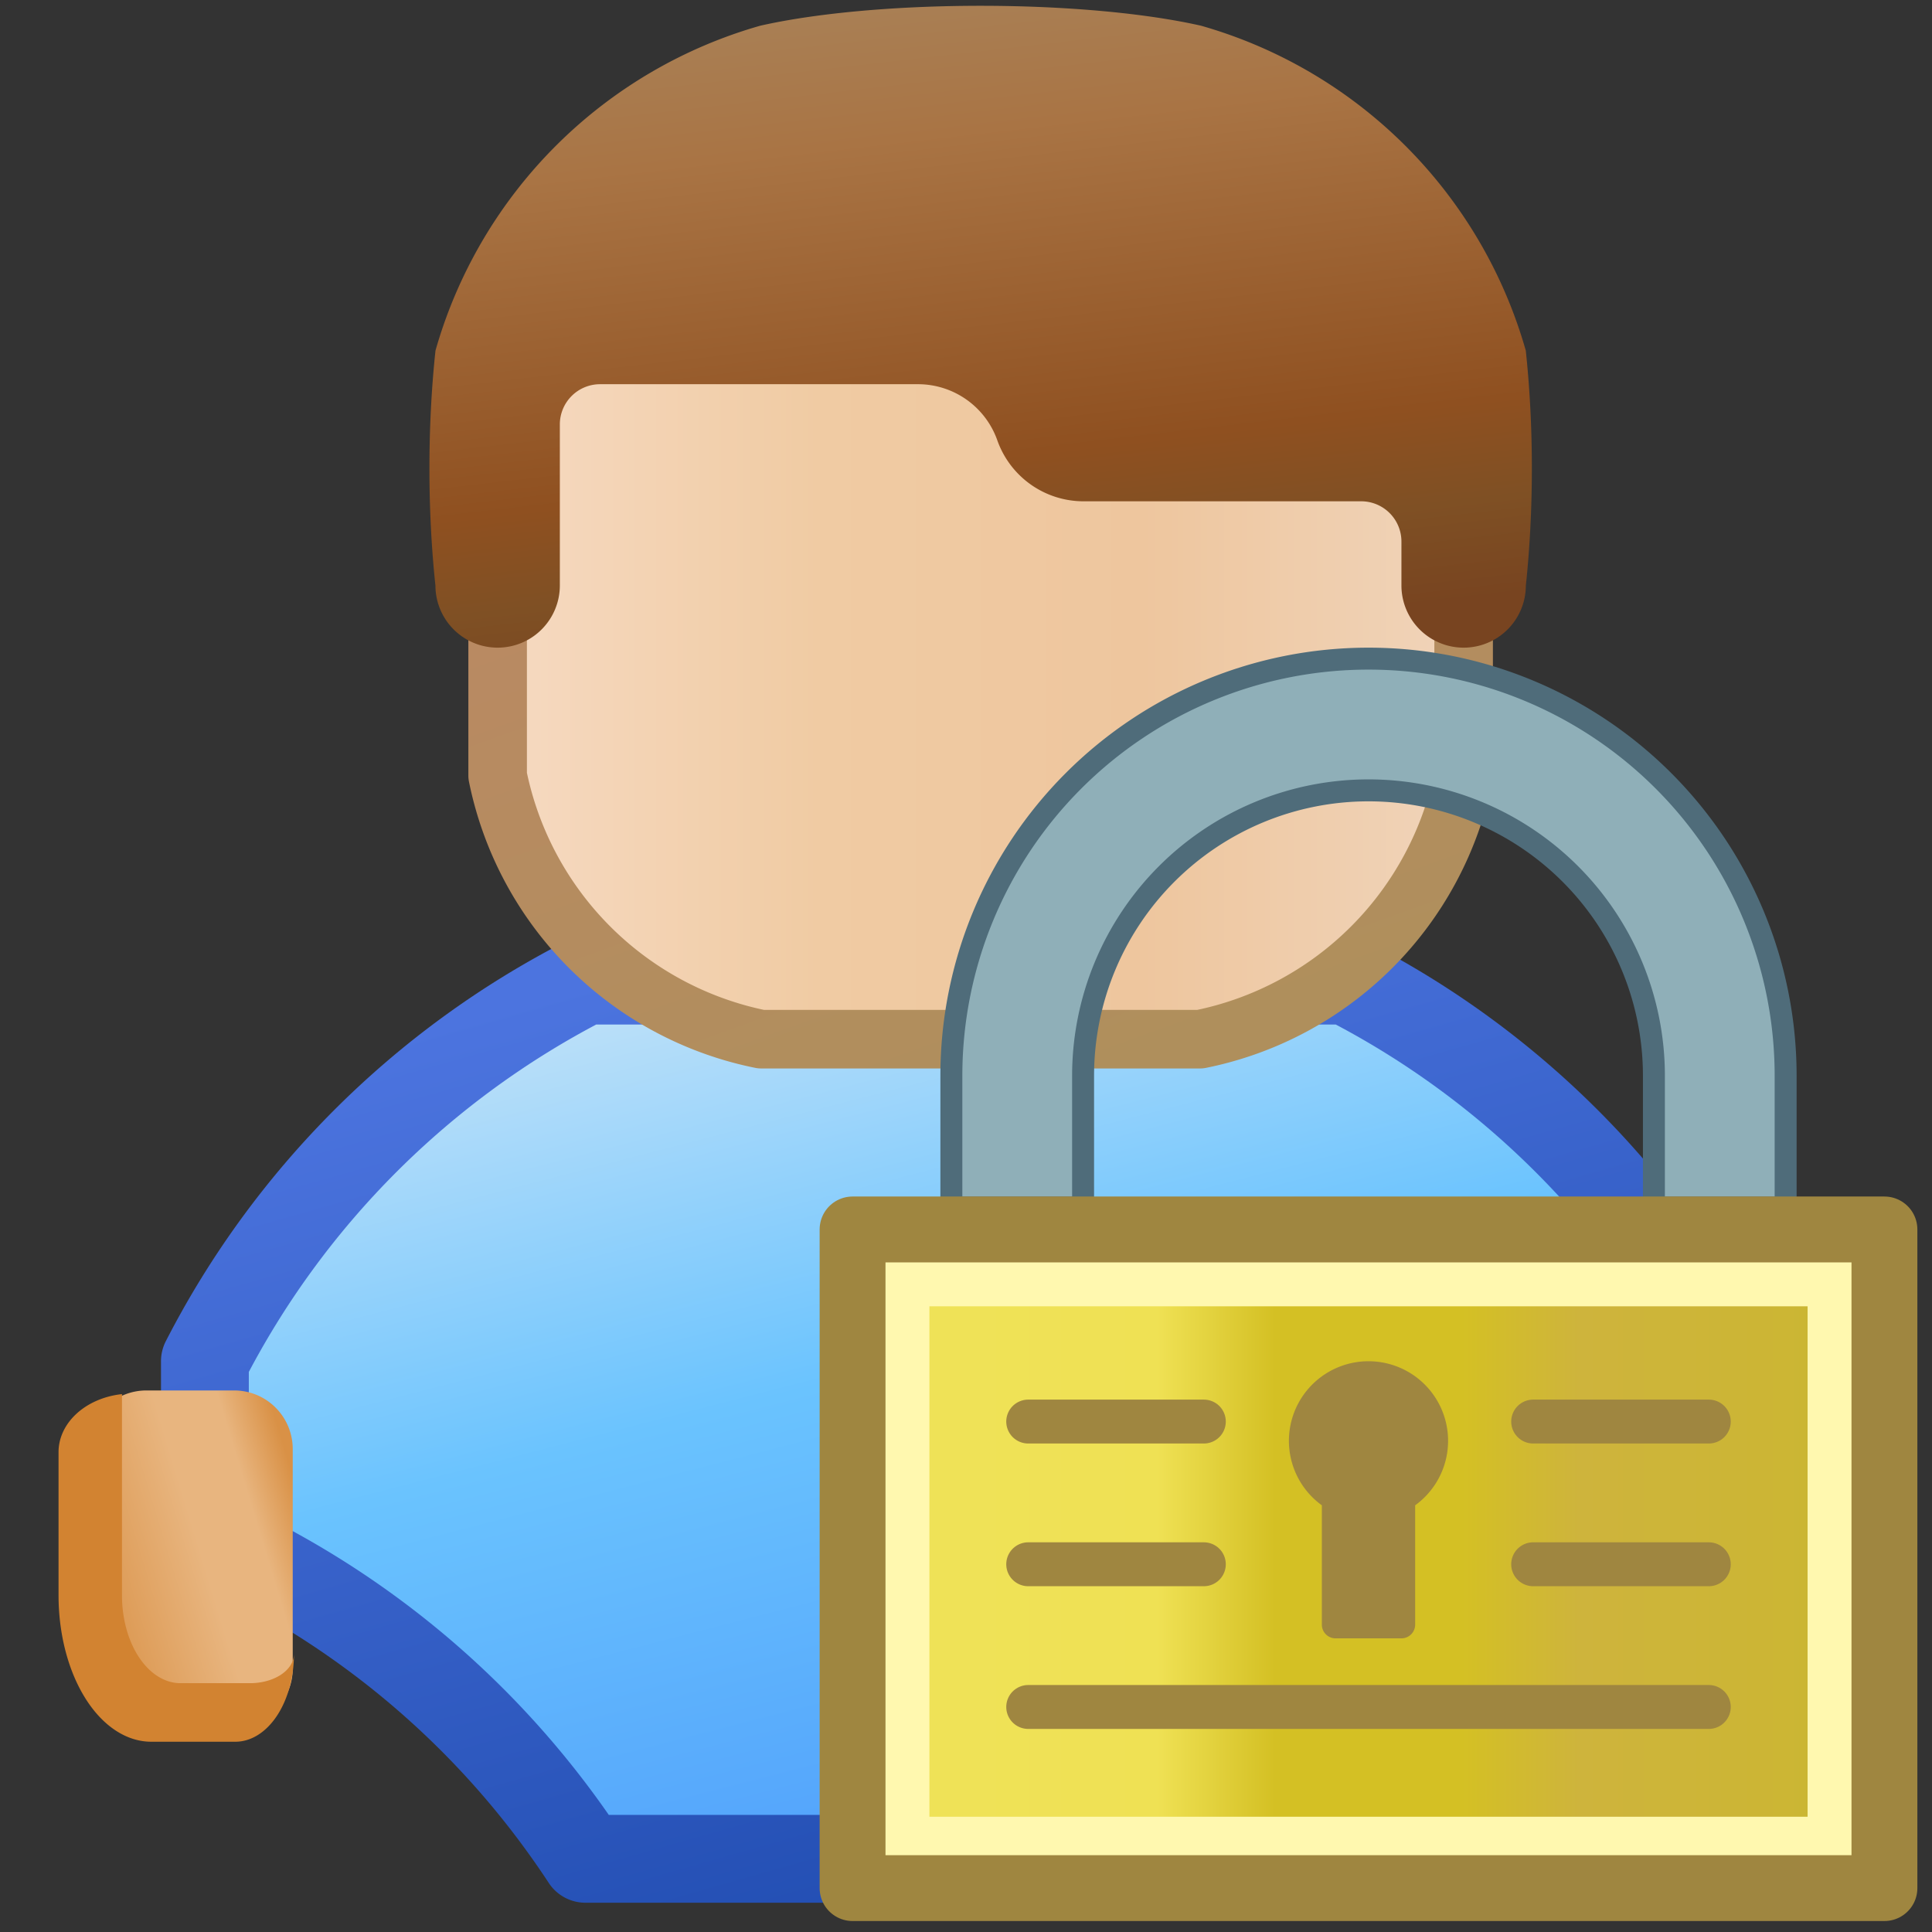 <?xml version="1.0" standalone="yes"?>
<svg xmlns="http://www.w3.org/2000/svg" viewBox="0 0 264 264" width="264" height="264">
 <rect x="0" y="0" width="264" height="264" fill="#333333" stroke="none"/>
 <defs>
  <linearGradient id="shirt" x1="25%" y1="0%" x2="75%" y2="110%">
   <stop offset="0%" stop-color="#c2e2f8" />
   <stop offset="40%" stop-color="#6ac3fe" />
   <stop offset="100%" stop-color="#4894fa" />
  </linearGradient>
  <linearGradient id="shirt-contour" x1="25%" y1="0%" x2="75%" y2="100%">
   <stop offset="0%" stop-color="#4c74df" />
   <stop offset="100%" stop-color="#204cb0" />
  </linearGradient>
  <linearGradient id="face-skin" x1="0%" y1="0%" x2="100%" y2="0%">
   <stop offset="0%" stop-color="#f6dac2" />
   <stop offset="33.333%" stop-color="#f0cba3" />
   <stop offset="66.666%" stop-color="#eec69e" />
   <stop offset="100%" stop-color="#f0d4ba" />
  </linearGradient>
  <linearGradient id="face-contour" x1="25%" y1="0%" x2="75%" y2="100%">
   <stop offset="0%" stop-color="#bc8864" />
   <stop offset="100%" stop-color="#af8f5c" />
  </linearGradient>
  <linearGradient id="hairdo" x1="60%" y1="100%" x2="40%" y2="0%">
   <stop offset="0%" stop-color="#784420" />
   <stop offset="15%" stop-color="#7f5024" />
   <stop offset="30%" stop-color="#8f5020" />
   <stop offset="80%" stop-color="#a97444" />
   <stop offset="100%" stop-color="#a97f54" />
  </linearGradient>
  <linearGradient id="hand-l" x1="0%" y1="25%" x2="100%" y2="75%">
   <stop offset="0%" stop-color="#d99146" />
   <stop offset="20%" stop-color="#e8b57f" />
   <stop offset="45%" stop-color="#e8b57f" />
   <stop offset="100%" stop-color="#d99146" />
  </linearGradient>
  <linearGradient id="hand-r" x1="100%" y1="25%" x2="0%" y2="75%">
   <stop offset="0%" stop-color="#d99146" />
   <stop offset="20%" stop-color="#e8b57f" />
   <stop offset="45%" stop-color="#e8b57f" />
   <stop offset="100%" stop-color="#d99146" />
  </linearGradient>
  <linearGradient id="lockbody" x1="100%" y1="0%" x2="0%" y2="0%">
   <stop offset="0%" stop-color="#cbb632" />
   <stop offset="27.5%" stop-color="#ceb43c" />
   <stop offset="40%" stop-color="#d4c024" />
   <stop offset="60%" stop-color="#d4c024" />
   <stop offset="72.5%" stop-color="#efe154" />
   <stop offset="100%" stop-color="#efe258" />
  </linearGradient>
 </defs>
 <style type="text/css">
  <![CDATA[
  svg { fill: transparent; }
  #torso { fill: url(#shirt); stroke: url(#shirt-contour); stroke-width: 12; stroke-linejoin: round; }
  #hand-left { fill: url(#hand-l); stroke: none; stroke-width: 1; }
  #hand-right { fill: url(#hand-r); stroke: none; stroke-width: 1; }
  .hand-contour { fill: #d28331; stroke: none; stroke-width: 1; }
  #face { fill: url(#face-skin); stroke: url(#face-contour); stroke-width: 8; stroke-linejoin: round; }
  #hair { fill: url(#hairdo); stroke: url(#hairdo); stroke-width: 1; stroke-linejoin: round; }
  #lock-border { fill: none; stroke: #9f8640; stroke-width: 12; stroke-linejoin: round; }
  #lock-body { fill: url(#lockbody); stroke: #fff8af; stroke-width: 12; }
  #shackle { fill: #8fafb8; stroke-width: 4; stroke: #4f6c7a; }
  #key-hole { fill: #9f8640; stroke-width: 1; stroke: #9f8640; }
  #beads { fill: none; stroke-width: 8; stroke: #9f8640; stroke-linecap: round; }
  ]]>
 </style>
 <g>
  <path id="torso" d="M 80,254 a 120 120, 0, 0, 0 -52,-44 v -24 a 120 120, 0, 0, 1 52,-52 h 104 a 120 120, 0, 0, 1 52,52 v 24 a 120 120, 0, 0, 0 -52,44 z" />
  <path id="face" d="M 104,142 a 46 46, 0, 0, 1, -36,-36 v -60 h 132 v 60 a 46 46, 0, 0, 1, -36,36 z" />
  <path id="hair" d="M 76,80 a 8 8, 0, 0, 1, -16,0 a 12 44, 0, 0, 1, 0,-32 a 64 64, 0, 0, 1, 44,-44 a 40 8, 0, 0, 1, 60,0 a 64 64, 0, 0, 1, 44,44 a 12, 44, 0, 0, 1, 0,32 a 8 8, 0, 0, 1, -16,0 v -6 a 6 6, 0, 0, 0, -6,-6 h -38 
  a 12 12, 0, 0, 1, -11.25,-8 a 12 12, 0, 0, 0, -11.25,-8 h -43.5 a 6 6, 0, 0,0 , -6,6 z" />
  <path id="hand-right" d="M 12,218 l 12, 18 h 8 a 8 8, 0, 0, 0, 8,-8 v -30 a 8 8, 0, 0, 0, -8,-8 h -12 a 8 8, 0, 0, 0, -8,8 z" />
  <path class="hand-contour" d="M 8,218 a 12.667 20, 0, 0, 0, 12.667,20 h 11.5 a 8 12, 0, 0, 0, 8,-12 a 6 4, 0, 0, 1, -6,4 h -9.5 a 8 12, 0, 0, 1, -8,-12 v -27.5 a 10 8, 0, 0, 0, -8.667,8 z" />
  <path id="hand-left" d="M 252,218 l -12, 18 h -8 a 8 8, 0, 0, 1, -8,-8 v -30 a 8 8, 0, 0, 1, 8,-8 h 12 a 8 8, 0, 0, 1, 8,8 z" />
  <path class="hand-contour" d="M 256,218 a 12.667 20, 0, 0, 1, -12.667,20 h -11.5 a 8 12, 0, 0, 1, -8,-12 a 6 4, 0, 0, 0, 6,4 h 9.5 a 8 12, 0, 0, 0, 8,-12 v -27.5 a 10 8, 0, 0, 1, 8.667,8 z" />
 </g>
 <g id="lock-closed" transform="translate(88, 66) scale(0.75)">
  <path id="shackle" d="M80,132 h-24 v-24 a 76 76, 0, 0, 1, 152,0 v24 h-24 v-24 a 52 52 
, 0, 0, 0, -104,0 z" />
  <rect id="lock-body" x="46" y="144" width="172" height="105" />
  <rect id="lock-border" x="38" y="136" width="188" height="120" />
  <path id="key-hole" d="M 138,210 a 2 2, 0, 0, 0 2,-2 v -22 a 14 14, 0, 1, 0, -16,0 v 22 a 2 2, 0, 0, 0 2,2 z" /> 
  <path id="beads" d="M 70,171 h 32 m 60,0 h 32 m -124,26 h 32 m 60,0 h 32 m -124,26 h 124" />
 </g>
</svg>

